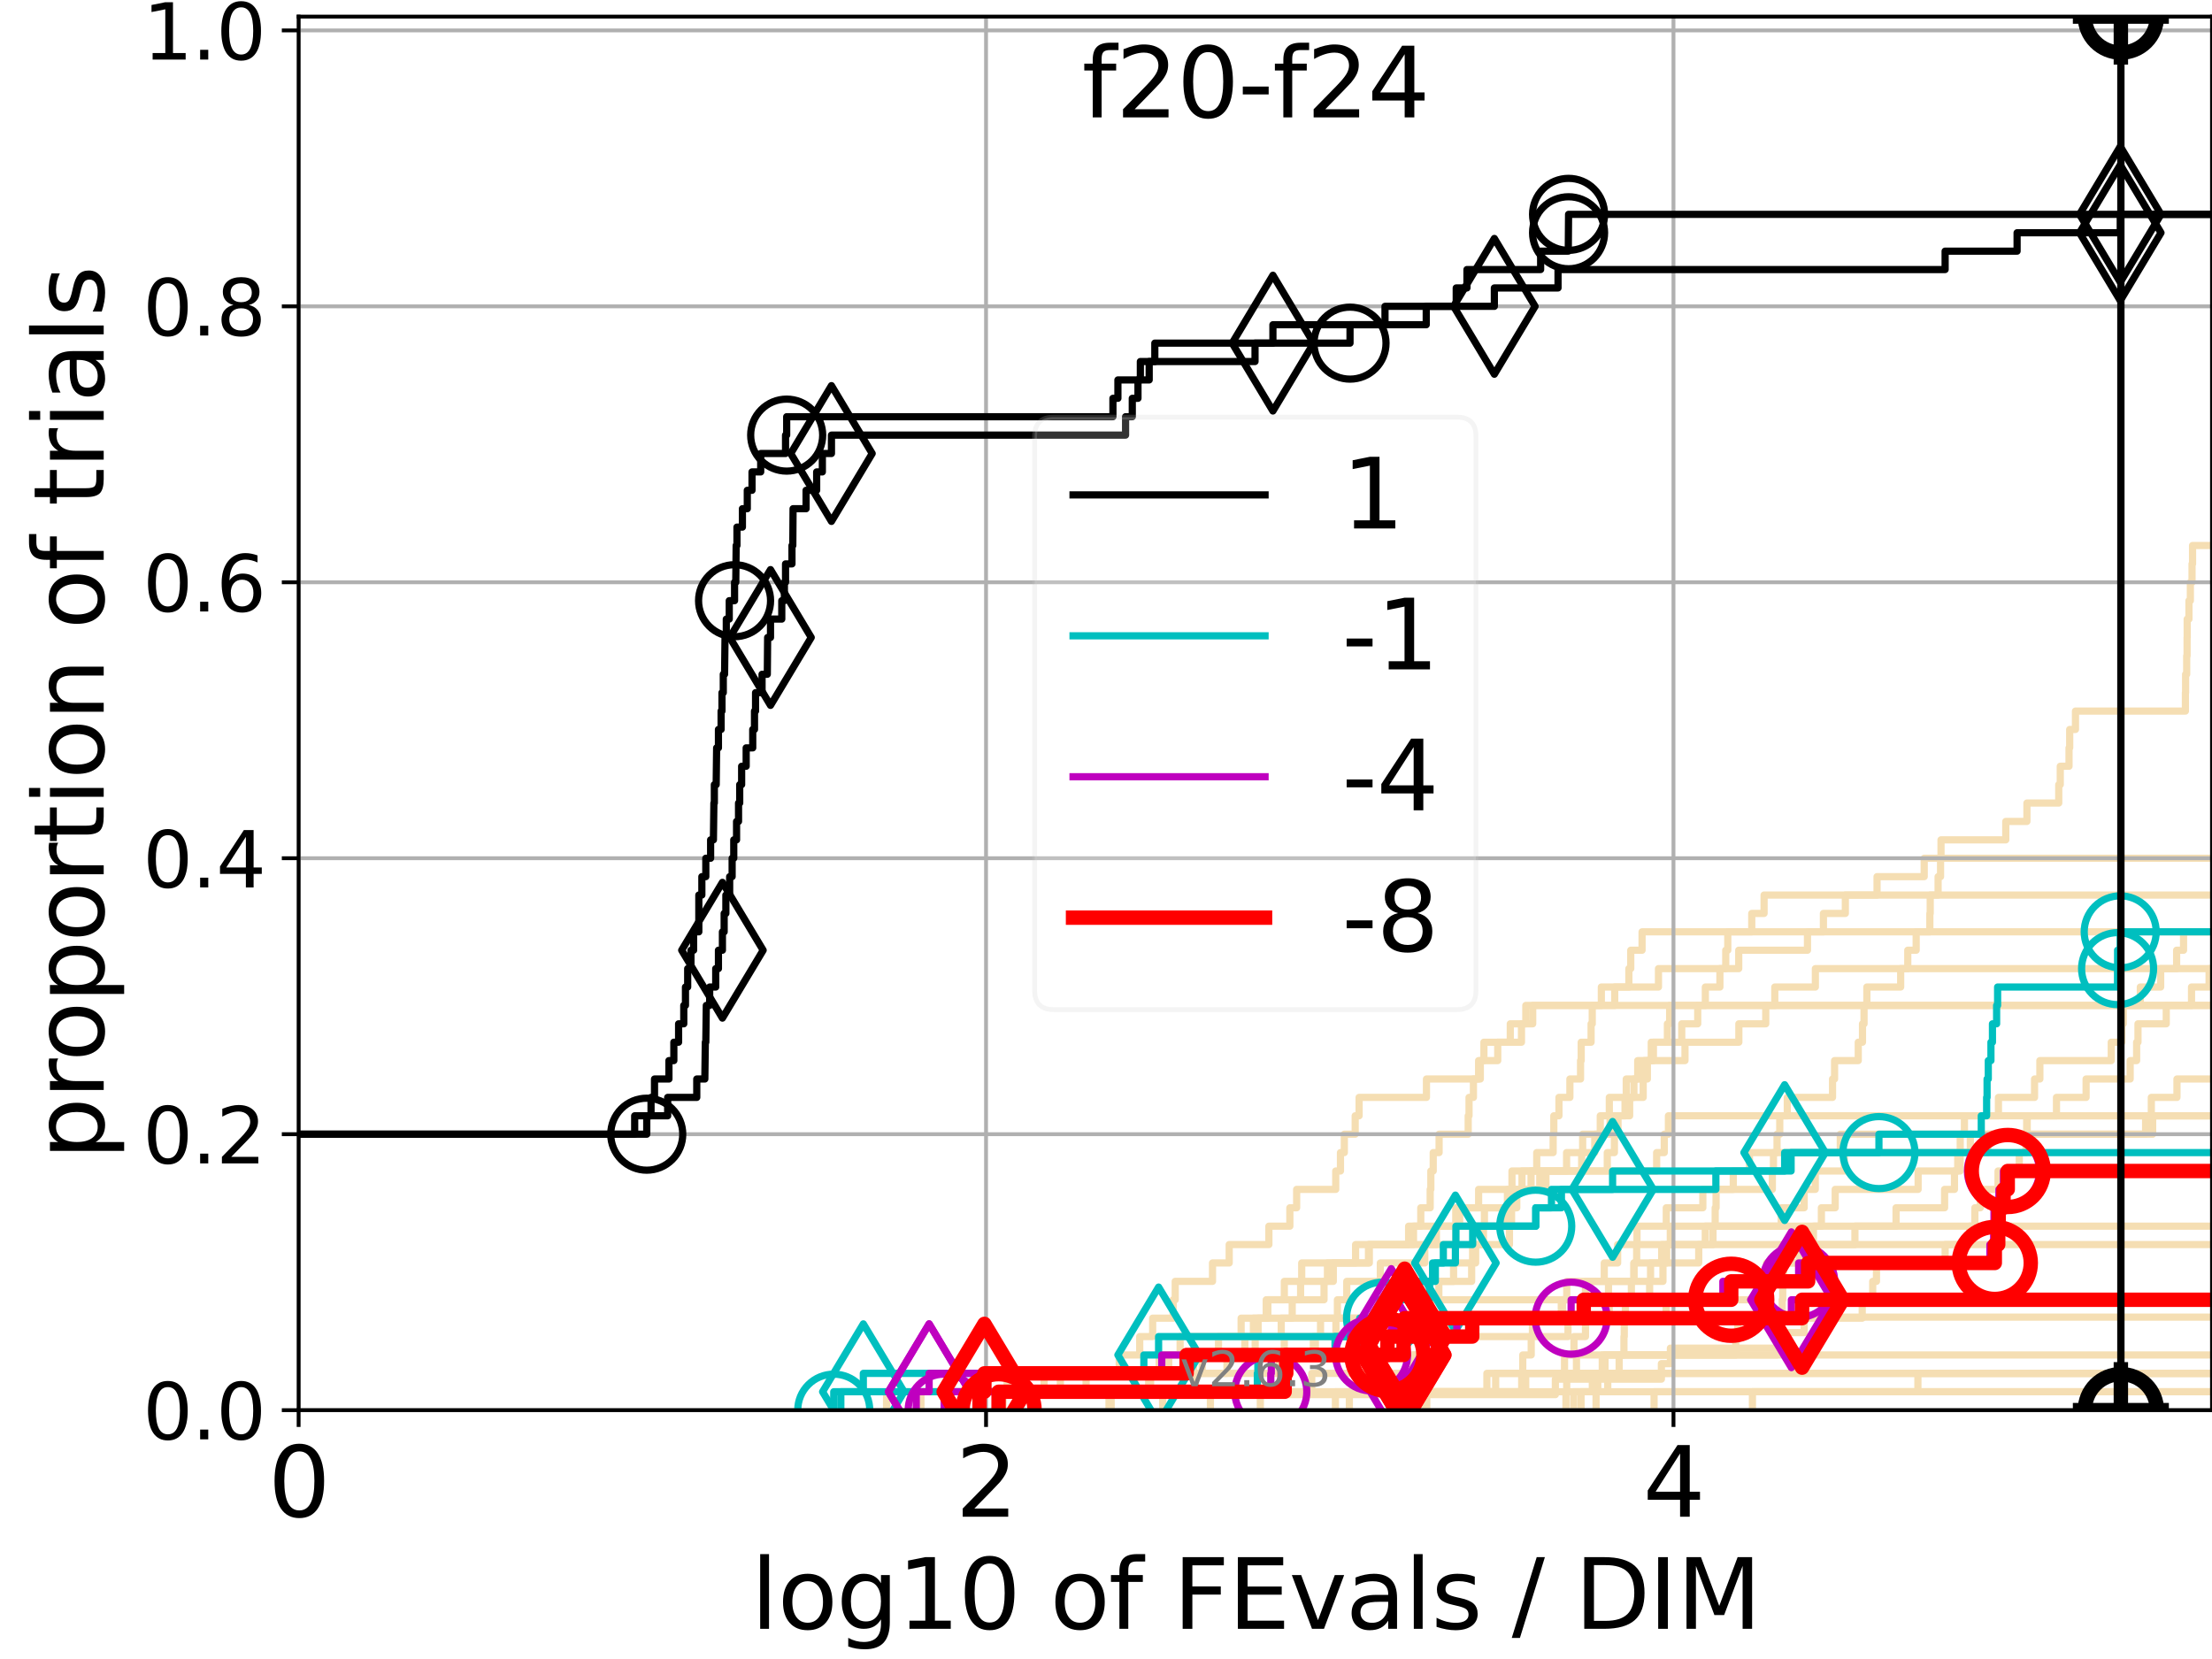 <?xml version="1.0" encoding="utf-8" standalone="no"?>
<!DOCTYPE svg PUBLIC "-//W3C//DTD SVG 1.1//EN"
  "http://www.w3.org/Graphics/SVG/1.1/DTD/svg11.dtd">
<svg xmlns:xlink="http://www.w3.org/1999/xlink" width="460.8pt" height="345.6pt" viewBox="0 0 460.8 345.6" xmlns="http://www.w3.org/2000/svg" version="1.1">
 <defs>
  <style type="text/css">*{stroke-linejoin: round; stroke-linecap: butt}</style>
 </defs>
 <g id="figure_1">
  <g id="patch_1">
   <path d="M 0 345.6 
L 460.8 345.6 
L 460.8 0 
L 0 0 
z
" style="fill: #ffffff"/>
  </g>
  <g id="axes_1">
   <g id="patch_2">
    <path d="M 62.208 293.76 
L 460.8 293.76 
L 460.8 3.456 
L 62.208 3.456 
z
" style="fill: #ffffff"/>
   </g>
   <g id="line2d_1"/>
   <g id="line2d_2"/>
   <g id="line2d_3">
    <path d="M 204.593 293.76 
L 204.593 289.928 
L 236.385 289.928 
L 236.385 286.095 
L 250.435 286.095 
L 250.435 282.263 
L 273.594 282.263 
L 273.594 278.43 
L 278.296 278.43 
L 278.296 274.598 
L 278.608 274.598 
L 278.608 270.766 
L 280.556 270.766 
L 280.556 266.933 
L 287.544 266.933 
L 287.544 263.101 
L 296.804 263.101 
L 296.804 259.268 
L 303.274 259.268 
L 303.274 255.436 
L 304.073 255.436 
L 304.073 251.604 
L 308.021 251.604 
L 308.021 247.771 
L 318.948 247.771 
L 318.948 243.939 
L 345.108 243.939 
L 345.108 240.106 
L 346.698 240.106 
L 346.698 236.274 
L 347.564 236.274 
L 347.564 232.442 
L 347.564 232.442 
L 347.564 232.442 
L 460.8 232.442 
" clip-path="url(#pabdaa8799a)" style="fill: none; stroke: #f5deb3; stroke-width: 1.5; stroke-linecap: square"/>
   </g>
   <g id="line2d_4">
    <path d="M 231.474 293.76 
L 231.474 289.928 
L 239.288 289.928 
L 239.288 286.095 
L 243.467 286.095 
L 243.467 282.263 
L 259.326 282.263 
L 259.326 278.43 
L 262.084 278.43 
L 262.084 274.598 
L 297.458 274.598 
L 297.458 270.766 
L 299.734 270.766 
L 299.734 266.933 
L 302.807 266.933 
L 302.807 263.101 
L 307.404 263.101 
L 307.404 259.268 
L 309.026 259.268 
L 309.026 255.436 
L 313.685 255.436 
L 313.685 251.604 
L 315.874 251.604 
L 315.874 247.771 
L 317.058 247.771 
L 317.058 243.939 
L 320.131 243.939 
L 320.131 240.106 
L 323.551 240.106 
L 323.551 236.274 
L 323.688 236.274 
L 323.688 232.442 
L 324.757 232.442 
L 324.757 228.609 
L 327.037 228.609 
L 327.037 224.777 
L 329.256 224.777 
L 329.256 220.944 
L 329.394 220.944 
L 329.394 217.112 
L 331.452 217.112 
L 331.452 213.28 
L 331.695 213.28 
L 331.695 209.447 
L 336.376 209.447 
L 336.376 205.615 
L 339.323 205.615 
L 339.323 201.782 
L 339.716 201.782 
L 339.716 197.95 
L 342.074 197.95 
L 342.074 194.118 
L 342.074 194.118 
L 342.074 194.118 
L 460.8 194.118 
" clip-path="url(#pabdaa8799a)" style="fill: none; stroke: #f5deb3; stroke-width: 1.5; stroke-linecap: square"/>
   </g>
   <g id="line2d_5"/>
   <g id="line2d_6"/>
   <g id="line2d_7">
    <path d="M 208.936 293.76 
L 208.936 289.928 
L 266.949 289.928 
L 266.949 286.095 
L 267.753 286.095 
L 267.753 282.263 
L 299.319 282.263 
L 299.319 278.43 
L 301.203 278.43 
L 301.203 274.598 
L 325.249 274.598 
L 325.249 270.766 
L 330.27 270.766 
L 330.27 266.933 
L 334.197 266.933 
L 334.197 263.101 
L 336.984 263.101 
L 336.984 259.268 
L 355.238 259.268 
L 355.238 255.436 
L 371.057 255.436 
L 371.057 251.604 
L 375.841 251.604 
L 375.841 247.771 
L 378.156 247.771 
L 378.156 243.939 
L 384.205 243.939 
L 384.205 240.106 
L 414.107 240.106 
L 414.107 236.274 
L 422.199 236.274 
L 422.199 232.442 
L 461.8 232.442 
" clip-path="url(#pabdaa8799a)" style="fill: none; stroke: #f5deb3; stroke-width: 1.5; stroke-linecap: square"/>
   </g>
   <g id="line2d_8"/>
   <g id="line2d_9">
    <path d="M 208.797 293.76 
L 208.797 289.928 
L 209.799 289.928 
L 209.799 286.095 
L 248.656 286.095 
L 248.656 282.263 
L 274.018 282.263 
L 274.018 278.43 
L 293.284 278.43 
L 293.284 274.598 
L 295.761 274.598 
L 295.761 270.766 
L 326.385 270.766 
L 326.385 266.933 
L 340.376 266.933 
L 340.376 263.101 
L 353.875 263.101 
L 353.875 259.268 
L 356.845 259.268 
L 356.845 255.436 
L 357.305 255.436 
L 357.305 251.604 
L 357.489 251.604 
L 357.489 247.771 
L 369.214 247.771 
L 369.214 243.939 
L 369.445 243.939 
L 369.445 240.106 
L 370.19 240.106 
L 370.19 236.274 
L 370.756 236.274 
L 370.756 232.442 
L 372.324 232.442 
L 372.324 228.609 
L 381.749 228.609 
L 381.749 224.777 
L 382.175 224.777 
L 382.175 220.944 
L 387.109 220.944 
L 387.109 217.112 
L 387.99 217.112 
L 387.99 213.28 
L 388.313 213.28 
L 388.313 209.447 
L 388.902 209.447 
L 388.902 205.615 
L 395.943 205.615 
L 395.943 201.782 
L 397.423 201.782 
L 397.423 197.95 
L 399.173 197.95 
L 399.173 194.118 
L 402.023 194.118 
L 402.023 190.285 
L 402.099 190.285 
L 402.099 186.453 
L 403.742 186.453 
L 403.742 182.621 
L 404.252 182.621 
L 404.252 178.788 
L 404.348 178.788 
L 404.348 174.956 
L 417.84 174.956 
L 417.84 171.123 
L 422.245 171.123 
L 422.245 167.291 
L 428.875 167.291 
L 428.875 163.459 
L 429.189 163.459 
L 429.189 159.626 
L 431.015 159.626 
L 431.015 155.794 
L 431.154 155.794 
L 431.154 151.961 
L 432.358 151.961 
L 432.358 148.129 
L 455.262 148.129 
L 455.262 144.297 
L 455.3 144.297 
L 455.3 140.464 
L 455.527 140.464 
L 455.527 136.632 
L 455.608 136.632 
L 455.608 132.799 
L 455.631 132.799 
L 455.631 128.967 
L 455.996 128.967 
L 455.996 125.135 
L 456.291 125.135 
L 456.291 121.302 
L 456.642 121.302 
L 456.642 117.47 
L 456.749 117.47 
L 456.749 113.637 
L 461.8 113.637 
" clip-path="url(#pabdaa8799a)" style="fill: none; stroke: #f5deb3; stroke-width: 1.5; stroke-linecap: square"/>
   </g>
   <g id="line2d_10">
    <path d="M 365.064 293.76 
L 365.064 289.928 
L 399.534 289.928 
L 399.534 286.095 
L 399.534 286.095 
L 399.534 286.095 
L 460.8 286.095 
" clip-path="url(#pabdaa8799a)" style="fill: none; stroke: #f5deb3; stroke-width: 1.5; stroke-linecap: square"/>
   </g>
   <g id="line2d_11">
    <path d="M 231.027 293.76 
L 231.027 289.928 
L 248.991 289.928 
L 248.991 286.095 
L 266.458 286.095 
L 266.458 282.263 
L 267.537 282.263 
L 267.537 278.43 
L 275.093 278.43 
L 275.093 274.598 
L 287.058 274.598 
L 287.058 270.766 
L 295.541 270.766 
L 295.541 266.933 
L 306.57 266.933 
L 306.57 263.101 
L 306.771 263.101 
L 306.771 259.268 
L 314.447 259.268 
L 314.447 255.436 
L 314.884 255.436 
L 314.884 251.604 
L 315.361 251.604 
L 315.361 247.771 
L 320.761 247.771 
L 320.761 243.939 
L 329.492 243.939 
L 329.492 240.106 
L 332.219 240.106 
L 332.219 236.274 
L 333.366 236.274 
L 333.366 232.442 
L 335.25 232.442 
L 335.25 228.609 
L 342.309 228.609 
L 342.309 224.777 
L 343.178 224.777 
L 343.178 220.944 
L 344.435 220.944 
L 344.435 217.112 
L 350.338 217.112 
L 350.338 213.28 
L 353.665 213.28 
L 353.665 209.447 
L 355.256 209.447 
L 355.256 205.615 
L 358.288 205.615 
L 358.288 201.782 
L 362.21 201.782 
L 362.21 197.95 
L 376.53 197.95 
L 376.53 194.118 
L 379.851 194.118 
L 379.851 190.285 
L 384.42 190.285 
L 384.42 186.453 
L 391.022 186.453 
L 391.022 182.621 
L 400.847 182.621 
L 400.847 178.788 
L 400.847 178.788 
L 400.847 178.788 
L 460.8 178.788 
" clip-path="url(#pabdaa8799a)" style="fill: none; stroke: #f5deb3; stroke-width: 1.5; stroke-linecap: square"/>
   </g>
   <g id="line2d_12">
    <path d="M 242.217 293.76 
L 242.217 289.928 
L 311.576 289.928 
L 311.576 286.095 
L 311.576 286.095 
L 311.576 286.095 
L 460.8 286.095 
" clip-path="url(#pabdaa8799a)" style="fill: none; stroke: #f5deb3; stroke-width: 1.5; stroke-linecap: square"/>
   </g>
   <g id="line2d_13"/>
   <g id="line2d_14">
    <path d="M 191.848 293.76 
L 191.848 289.928 
L 217.508 289.928 
L 217.508 286.095 
L 241.475 286.095 
L 241.475 282.263 
L 253.835 282.263 
L 253.835 278.43 
L 261.111 278.43 
L 261.111 274.598 
L 263.778 274.598 
L 263.778 270.766 
L 267.548 270.766 
L 267.548 266.933 
L 277.75 266.933 
L 277.75 263.101 
L 285.077 263.101 
L 285.077 259.268 
L 294.461 259.268 
L 294.461 255.436 
L 303.266 255.436 
L 303.266 251.604 
L 315.974 251.604 
L 315.974 247.771 
L 322.044 247.771 
L 322.044 243.939 
L 334.826 243.939 
L 334.826 240.106 
L 336.31 240.106 
L 336.31 236.274 
L 337.063 236.274 
L 337.063 232.442 
L 339.485 232.442 
L 339.485 228.609 
L 340.376 228.609 
L 340.376 224.777 
L 341.166 224.777 
L 341.166 220.944 
L 343.986 220.944 
L 343.986 217.112 
L 347.35 217.112 
L 347.35 213.28 
L 347.817 213.28 
L 347.817 209.447 
L 347.817 209.447 
L 347.817 209.447 
L 460.8 209.447 
" clip-path="url(#pabdaa8799a)" style="fill: none; stroke: #f5deb3; stroke-width: 1.5; stroke-linecap: square"/>
   </g>
   <g id="line2d_15"/>
   <g id="line2d_16">
    <path d="M 281.095 293.76 
L 281.095 289.928 
L 309.746 289.928 
L 309.746 286.095 
L 317.217 286.095 
L 317.217 282.263 
L 318.981 282.263 
L 318.981 278.43 
L 326.64 278.43 
L 326.64 274.598 
L 347.075 274.598 
L 347.075 270.766 
L 367.918 270.766 
L 367.918 266.933 
L 368.002 266.933 
L 368.002 263.101 
L 374.834 263.101 
L 374.834 259.268 
L 386.416 259.268 
L 386.416 255.436 
L 394.983 255.436 
L 394.983 251.604 
L 405.095 251.604 
L 405.095 247.771 
L 407.152 247.771 
L 407.152 243.939 
L 407.833 243.939 
L 407.833 240.106 
L 408.349 240.106 
L 408.349 236.274 
L 409.226 236.274 
L 409.226 232.442 
L 416.31 232.442 
L 416.31 228.609 
L 423.832 228.609 
L 423.832 224.777 
L 424.941 224.777 
L 424.941 220.944 
L 439.81 220.944 
L 439.81 217.112 
L 442.007 217.112 
L 442.007 213.28 
L 442.308 213.28 
L 442.308 209.447 
L 445.868 209.447 
L 445.868 205.615 
L 450.106 205.615 
L 450.106 201.782 
L 453.432 201.782 
L 453.432 197.95 
L 454.874 197.95 
L 454.874 194.118 
L 461.8 194.118 
" clip-path="url(#pabdaa8799a)" style="fill: none; stroke: #f5deb3; stroke-width: 1.5; stroke-linecap: square"/>
   </g>
   <g id="line2d_17"/>
   <g id="line2d_18">
    <path d="M 184.686 293.76 
L 184.686 289.928 
L 226.251 289.928 
L 226.251 286.095 
L 233.156 286.095 
L 233.156 282.263 
L 237.424 282.263 
L 237.424 278.43 
L 240.119 278.43 
L 240.119 274.598 
L 244.395 274.598 
L 244.395 270.766 
L 244.818 270.766 
L 244.818 266.933 
L 252.588 266.933 
L 252.588 263.101 
L 256.063 263.101 
L 256.063 259.268 
L 264.332 259.268 
L 264.332 255.436 
L 268.702 255.436 
L 268.702 251.604 
L 270.116 251.604 
L 270.116 247.771 
L 278.256 247.771 
L 278.256 243.939 
L 279.243 243.939 
L 279.243 240.106 
L 280.05 240.106 
L 280.05 236.274 
L 282.311 236.274 
L 282.311 232.442 
L 283.127 232.442 
L 283.127 228.609 
L 297.157 228.609 
L 297.157 224.777 
L 308.376 224.777 
L 308.376 220.944 
L 309.128 220.944 
L 309.128 217.112 
L 316.952 217.112 
L 316.952 213.28 
L 317.858 213.28 
L 317.858 209.447 
L 317.858 209.447 
L 317.858 209.447 
L 460.8 209.447 
" clip-path="url(#pabdaa8799a)" style="fill: none; stroke: #f5deb3; stroke-width: 1.5; stroke-linecap: square"/>
   </g>
   <g id="line2d_19">
    <path d="M 327.825 293.76 
L 327.825 289.928 
L 331.711 289.928 
L 331.711 286.095 
L 334.349 286.095 
L 334.349 282.263 
L 338.297 282.263 
L 338.297 278.43 
L 338.365 278.43 
L 338.365 274.598 
L 338.589 274.598 
L 338.589 270.766 
L 339.846 270.766 
L 339.846 266.933 
L 340.39 266.933 
L 340.39 263.101 
L 340.947 263.101 
L 340.947 259.268 
L 341.017 259.268 
L 341.017 255.436 
L 347.117 255.436 
L 347.117 251.604 
L 354.731 251.604 
L 354.731 247.771 
L 361.072 247.771 
L 361.072 243.939 
L 364.445 243.939 
L 364.445 240.106 
L 383.368 240.106 
L 383.368 236.274 
L 448.438 236.274 
L 448.438 232.442 
L 448.438 232.442 
L 448.438 232.442 
L 460.8 232.442 
" clip-path="url(#pabdaa8799a)" style="fill: none; stroke: #f5deb3; stroke-width: 1.5; stroke-linecap: square"/>
   </g>
   <g id="line2d_20">
    <path d="M 215.719 293.76 
L 215.719 289.928 
L 220.89 289.928 
L 220.89 286.095 
L 255.596 286.095 
L 255.596 282.263 
L 261.477 282.263 
L 261.477 278.43 
L 266.904 278.43 
L 266.904 274.598 
L 269.192 274.598 
L 269.192 270.766 
L 270.939 270.766 
L 270.939 266.933 
L 271.171 266.933 
L 271.171 263.101 
L 282.395 263.101 
L 282.395 259.268 
L 293.439 259.268 
L 293.439 255.436 
L 295.975 255.436 
L 295.975 251.604 
L 297.932 251.604 
L 297.932 247.771 
L 298.07 247.771 
L 298.07 243.939 
L 298.566 243.939 
L 298.566 240.106 
L 299.792 240.106 
L 299.792 236.274 
L 305.851 236.274 
L 305.851 232.442 
L 306.027 232.442 
L 306.027 228.609 
L 306.942 228.609 
L 306.942 224.777 
L 308.018 224.777 
L 308.018 220.944 
L 312.006 220.944 
L 312.006 217.112 
L 314.618 217.112 
L 314.618 213.28 
L 319.289 213.28 
L 319.289 209.447 
L 333.589 209.447 
L 333.589 205.615 
L 345.49 205.615 
L 345.49 201.782 
L 359.505 201.782 
L 359.505 197.95 
L 359.93 197.95 
L 359.93 194.118 
L 364.924 194.118 
L 364.924 190.285 
L 367.491 190.285 
L 367.491 186.453 
L 367.491 186.453 
L 367.491 186.453 
L 460.8 186.453 
" clip-path="url(#pabdaa8799a)" style="fill: none; stroke: #f5deb3; stroke-width: 1.5; stroke-linecap: square"/>
   </g>
   <g id="line2d_21">
    <path d="M 344.572 293.76 
L 344.572 289.928 
L 344.572 289.928 
L 344.572 289.928 
L 460.8 289.928 
" clip-path="url(#pabdaa8799a)" style="fill: none; stroke: #f5deb3; stroke-width: 1.5; stroke-linecap: square"/>
   </g>
   <g id="line2d_22">
    <path d="M 296.232 293.76 
L 296.232 289.928 
L 317.834 289.928 
L 317.834 286.095 
L 325.919 286.095 
L 325.919 282.263 
L 327.888 282.263 
L 327.888 278.43 
L 330.285 278.43 
L 330.285 274.598 
L 335.23 274.598 
L 335.23 270.766 
L 343.647 270.766 
L 343.647 266.933 
L 343.841 266.933 
L 343.841 263.101 
L 346.166 263.101 
L 346.166 259.268 
L 346.166 259.268 
L 346.166 259.268 
L 460.8 259.268 
" clip-path="url(#pabdaa8799a)" style="fill: none; stroke: #f5deb3; stroke-width: 1.5; stroke-linecap: square"/>
   </g>
   <g id="line2d_23">
    <path d="M 278.19 293.76 
L 278.19 289.928 
L 278.19 289.928 
L 278.19 289.928 
L 460.8 289.928 
" clip-path="url(#pabdaa8799a)" style="fill: none; stroke: #f5deb3; stroke-width: 1.5; stroke-linecap: square"/>
   </g>
   <g id="line2d_24">
    <path d="M 329.361 293.76 
L 329.361 289.928 
L 334.926 289.928 
L 334.926 286.095 
L 337.299 286.095 
L 337.299 282.263 
L 370.194 282.263 
L 370.194 278.43 
L 370.225 278.43 
L 370.225 274.598 
L 371.26 274.598 
L 371.26 270.766 
L 371.376 270.766 
L 371.376 266.933 
L 371.545 266.933 
L 371.545 263.101 
L 375.055 263.101 
L 375.055 259.268 
L 377.772 259.268 
L 377.772 255.436 
L 379.427 255.436 
L 379.427 251.604 
L 382.305 251.604 
L 382.305 247.771 
L 399.58 247.771 
L 399.58 243.939 
L 408.336 243.939 
L 408.336 240.106 
L 410.456 240.106 
L 410.456 236.274 
L 446.974 236.274 
L 446.974 232.442 
L 448.159 232.442 
L 448.159 228.609 
L 453.501 228.609 
L 453.501 224.777 
L 461.8 224.777 
" clip-path="url(#pabdaa8799a)" style="fill: none; stroke: #f5deb3; stroke-width: 1.5; stroke-linecap: square"/>
   </g>
   <g id="line2d_25">
    <path d="M 332.488 293.76 
L 332.488 289.928 
L 332.853 289.928 
L 332.853 286.095 
L 333.782 286.095 
L 333.782 282.263 
L 333.782 282.263 
L 333.782 282.263 
L 460.8 282.263 
" clip-path="url(#pabdaa8799a)" style="fill: none; stroke: #f5deb3; stroke-width: 1.5; stroke-linecap: square"/>
   </g>
   <g id="line2d_26">
    <path d="M 262.547 293.76 
L 262.547 290.53 
L 324.011 290.53 
L 324.011 287.301 
L 346.099 287.301 
L 346.099 284.071 
L 347.974 284.071 
L 347.974 280.842 
L 371.003 280.842 
L 371.003 277.612 
L 375.837 277.612 
L 375.837 274.383 
L 375.837 274.383 
L 375.837 274.383 
L 460.8 274.383 
" clip-path="url(#pabdaa8799a)" style="fill: none; stroke: #f5deb3; stroke-width: 1.5; stroke-linecap: square"/>
   </g>
   <g id="line2d_27">
    <path d="M 203.686 293.76 
L 203.686 289.928 
L 239.689 289.928 
L 239.689 286.095 
L 242.383 286.095 
L 242.383 282.263 
L 245.839 282.263 
L 245.839 278.43 
L 258.55 278.43 
L 258.55 274.598 
L 264.114 274.598 
L 264.114 270.766 
L 275.821 270.766 
L 275.821 266.933 
L 276.533 266.933 
L 276.533 263.101 
L 285.257 263.101 
L 285.257 259.268 
L 299.228 259.268 
L 299.228 255.436 
L 309.233 255.436 
L 309.233 251.604 
L 314.027 251.604 
L 314.027 247.771 
L 314.972 247.771 
L 314.972 243.939 
L 326.349 243.939 
L 326.349 240.106 
L 329.695 240.106 
L 329.695 236.274 
L 335.407 236.274 
L 335.407 232.442 
L 338.523 232.442 
L 338.523 228.609 
L 338.776 228.609 
L 338.776 224.777 
L 342.546 224.777 
L 342.546 220.944 
L 351.014 220.944 
L 351.014 217.112 
L 362.234 217.112 
L 362.234 213.28 
L 367.839 213.28 
L 367.839 209.447 
L 369.723 209.447 
L 369.723 205.615 
L 378.175 205.615 
L 378.175 201.782 
L 378.175 201.782 
L 378.175 201.782 
L 460.8 201.782 
" clip-path="url(#pabdaa8799a)" style="fill: none; stroke: #f5deb3; stroke-width: 1.5; stroke-linecap: square"/>
   </g>
   <g id="line2d_28">
    <path d="M 326.217 293.76 
L 326.217 289.928 
L 326.374 289.928 
L 326.374 286.095 
L 328.407 286.095 
L 328.407 282.263 
L 361.591 282.263 
L 361.591 278.43 
L 362.014 278.43 
L 362.014 274.598 
L 387.935 274.598 
L 387.935 270.766 
L 390.121 270.766 
L 390.121 266.933 
L 390.905 266.933 
L 390.905 263.101 
L 405.209 263.101 
L 405.209 259.268 
L 410.309 259.268 
L 410.309 255.436 
L 411.401 255.436 
L 411.401 251.604 
L 412.535 251.604 
L 412.535 247.771 
L 416.232 247.771 
L 416.232 243.939 
L 420.654 243.939 
L 420.654 240.106 
L 422.051 240.106 
L 422.051 236.274 
L 422.307 236.274 
L 422.307 232.442 
L 428.401 232.442 
L 428.401 228.609 
L 434.573 228.609 
L 434.573 224.777 
L 443.752 224.777 
L 443.752 220.944 
L 445.099 220.944 
L 445.099 217.112 
L 445.381 217.112 
L 445.381 213.28 
L 451.27 213.28 
L 451.27 209.447 
L 456.533 209.447 
L 456.533 205.615 
L 460.195 205.615 
L 460.195 201.782 
L 461.8 201.782 
" clip-path="url(#pabdaa8799a)" style="fill: none; stroke: #f5deb3; stroke-width: 1.5; stroke-linecap: square"/>
   </g>
   <g id="line2d_29">
    <path d="M 297.225 293.76 
L 297.225 289.928 
L 317.001 289.928 
L 317.001 286.095 
L 317.001 286.095 
L 317.001 286.095 
L 460.8 286.095 
" clip-path="url(#pabdaa8799a)" style="fill: none; stroke: #f5deb3; stroke-width: 1.5; stroke-linecap: square"/>
   </g>
   <g id="line2d_30">
    <path d="M 252.149 293.76 
L 252.149 289.928 
L 273.261 289.928 
L 273.261 286.095 
L 294.439 286.095 
L 294.439 282.263 
L 300.271 282.263 
L 300.271 278.43 
L 319.228 278.43 
L 319.228 274.598 
L 325.493 274.598 
L 325.493 270.766 
L 335.079 270.766 
L 335.079 266.933 
L 346.424 266.933 
L 346.424 263.101 
L 347.205 263.101 
L 347.205 259.268 
L 347.956 259.268 
L 347.956 255.436 
L 347.956 255.436 
L 347.956 255.436 
L 460.8 255.436 
" clip-path="url(#pabdaa8799a)" style="fill: none; stroke: #f5deb3; stroke-width: 1.5; stroke-linecap: square"/>
   </g>
   <g id="matplotlib.axis_1">
    <g id="xtick_1">
     <g id="line2d_31">
      <path d="M 62.208 293.76 
L 62.208 3.456 
" clip-path="url(#pabdaa8799a)" style="fill: none; stroke: #b0b0b0; stroke-width: 0.8; stroke-linecap: square"/>
     </g>
     <g id="line2d_32">
      <defs>
       <path id="m760ef4e93f" d="M 0 0 
L 0 3.5 
" style="stroke: #000000; stroke-width: 0.8"/>
      </defs>
      <g>
       <use xlink:href="#m760ef4e93f" x="62.208" y="293.76" style="stroke: #000000; stroke-width: 0.8"/>
      </g>
     </g>
     <g id="text_1">
      <!-- 0 -->
      <g transform="translate(55.846 315.957)scale(0.2 -0.2)">
       <defs>
        <path id="DejaVuSans-30" d="M 2034 4250 
Q 1547 4250 1301 3770 
Q 1056 3291 1056 2328 
Q 1056 1369 1301 889 
Q 1547 409 2034 409 
Q 2525 409 2770 889 
Q 3016 1369 3016 2328 
Q 3016 3291 2770 3770 
Q 2525 4250 2034 4250 
z
M 2034 4750 
Q 2819 4750 3233 4129 
Q 3647 3509 3647 2328 
Q 3647 1150 3233 529 
Q 2819 -91 2034 -91 
Q 1250 -91 836 529 
Q 422 1150 422 2328 
Q 422 3509 836 4129 
Q 1250 4750 2034 4750 
z
" transform="scale(0.016)"/>
       </defs>
       <use xlink:href="#DejaVuSans-30"/>
      </g>
     </g>
    </g>
    <g id="xtick_2">
     <g id="line2d_33">
      <path d="M 205.412 293.76 
L 205.412 3.456 
" clip-path="url(#pabdaa8799a)" style="fill: none; stroke: #b0b0b0; stroke-width: 0.8; stroke-linecap: square"/>
     </g>
     <g id="line2d_34">
      <g>
       <use xlink:href="#m760ef4e93f" x="205.412" y="293.76" style="stroke: #000000; stroke-width: 0.8"/>
      </g>
     </g>
     <g id="text_2">
      <!-- 2 -->
      <g transform="translate(199.049 315.957)scale(0.2 -0.2)">
       <defs>
        <path id="DejaVuSans-32" d="M 1228 531 
L 3431 531 
L 3431 0 
L 469 0 
L 469 531 
Q 828 903 1448 1529 
Q 2069 2156 2228 2338 
Q 2531 2678 2651 2914 
Q 2772 3150 2772 3378 
Q 2772 3750 2511 3984 
Q 2250 4219 1831 4219 
Q 1534 4219 1204 4116 
Q 875 4013 500 3803 
L 500 4441 
Q 881 4594 1212 4672 
Q 1544 4750 1819 4750 
Q 2544 4750 2975 4387 
Q 3406 4025 3406 3419 
Q 3406 3131 3298 2873 
Q 3191 2616 2906 2266 
Q 2828 2175 2409 1742 
Q 1991 1309 1228 531 
z
" transform="scale(0.016)"/>
       </defs>
       <use xlink:href="#DejaVuSans-32"/>
      </g>
     </g>
    </g>
    <g id="xtick_3">
     <g id="line2d_35">
      <path d="M 348.616 293.76 
L 348.616 3.456 
" clip-path="url(#pabdaa8799a)" style="fill: none; stroke: #b0b0b0; stroke-width: 0.8; stroke-linecap: square"/>
     </g>
     <g id="line2d_36">
      <g>
       <use xlink:href="#m760ef4e93f" x="348.616" y="293.76" style="stroke: #000000; stroke-width: 0.8"/>
      </g>
     </g>
     <g id="text_3">
      <!-- 4 -->
      <g transform="translate(342.253 315.957)scale(0.2 -0.2)">
       <defs>
        <path id="DejaVuSans-34" d="M 2419 4116 
L 825 1625 
L 2419 1625 
L 2419 4116 
z
M 2253 4666 
L 3047 4666 
L 3047 1625 
L 3713 1625 
L 3713 1100 
L 3047 1100 
L 3047 0 
L 2419 0 
L 2419 1100 
L 313 1100 
L 313 1709 
L 2253 4666 
z
" transform="scale(0.016)"/>
       </defs>
       <use xlink:href="#DejaVuSans-34"/>
      </g>
     </g>
    </g>
    <g id="text_4">
     <!-- log10 of FEvals / DIM -->
     <g transform="translate(156.431 339.313)scale(0.2 -0.2)">
      <defs>
       <path id="DejaVuSans-6c" d="M 603 4863 
L 1178 4863 
L 1178 0 
L 603 0 
L 603 4863 
z
" transform="scale(0.016)"/>
       <path id="DejaVuSans-6f" d="M 1959 3097 
Q 1497 3097 1228 2736 
Q 959 2375 959 1747 
Q 959 1119 1226 758 
Q 1494 397 1959 397 
Q 2419 397 2687 759 
Q 2956 1122 2956 1747 
Q 2956 2369 2687 2733 
Q 2419 3097 1959 3097 
z
M 1959 3584 
Q 2709 3584 3137 3096 
Q 3566 2609 3566 1747 
Q 3566 888 3137 398 
Q 2709 -91 1959 -91 
Q 1206 -91 779 398 
Q 353 888 353 1747 
Q 353 2609 779 3096 
Q 1206 3584 1959 3584 
z
" transform="scale(0.016)"/>
       <path id="DejaVuSans-67" d="M 2906 1791 
Q 2906 2416 2648 2759 
Q 2391 3103 1925 3103 
Q 1463 3103 1205 2759 
Q 947 2416 947 1791 
Q 947 1169 1205 825 
Q 1463 481 1925 481 
Q 2391 481 2648 825 
Q 2906 1169 2906 1791 
z
M 3481 434 
Q 3481 -459 3084 -895 
Q 2688 -1331 1869 -1331 
Q 1566 -1331 1297 -1286 
Q 1028 -1241 775 -1147 
L 775 -588 
Q 1028 -725 1275 -790 
Q 1522 -856 1778 -856 
Q 2344 -856 2625 -561 
Q 2906 -266 2906 331 
L 2906 616 
Q 2728 306 2450 153 
Q 2172 0 1784 0 
Q 1141 0 747 490 
Q 353 981 353 1791 
Q 353 2603 747 3093 
Q 1141 3584 1784 3584 
Q 2172 3584 2450 3431 
Q 2728 3278 2906 2969 
L 2906 3500 
L 3481 3500 
L 3481 434 
z
" transform="scale(0.016)"/>
       <path id="DejaVuSans-31" d="M 794 531 
L 1825 531 
L 1825 4091 
L 703 3866 
L 703 4441 
L 1819 4666 
L 2450 4666 
L 2450 531 
L 3481 531 
L 3481 0 
L 794 0 
L 794 531 
z
" transform="scale(0.016)"/>
       <path id="DejaVuSans-20" transform="scale(0.016)"/>
       <path id="DejaVuSans-66" d="M 2375 4863 
L 2375 4384 
L 1825 4384 
Q 1516 4384 1395 4259 
Q 1275 4134 1275 3809 
L 1275 3500 
L 2222 3500 
L 2222 3053 
L 1275 3053 
L 1275 0 
L 697 0 
L 697 3053 
L 147 3053 
L 147 3500 
L 697 3500 
L 697 3744 
Q 697 4328 969 4595 
Q 1241 4863 1831 4863 
L 2375 4863 
z
" transform="scale(0.016)"/>
       <path id="DejaVuSans-46" d="M 628 4666 
L 3309 4666 
L 3309 4134 
L 1259 4134 
L 1259 2759 
L 3109 2759 
L 3109 2228 
L 1259 2228 
L 1259 0 
L 628 0 
L 628 4666 
z
" transform="scale(0.016)"/>
       <path id="DejaVuSans-45" d="M 628 4666 
L 3578 4666 
L 3578 4134 
L 1259 4134 
L 1259 2753 
L 3481 2753 
L 3481 2222 
L 1259 2222 
L 1259 531 
L 3634 531 
L 3634 0 
L 628 0 
L 628 4666 
z
" transform="scale(0.016)"/>
       <path id="DejaVuSans-76" d="M 191 3500 
L 800 3500 
L 1894 563 
L 2988 3500 
L 3597 3500 
L 2284 0 
L 1503 0 
L 191 3500 
z
" transform="scale(0.016)"/>
       <path id="DejaVuSans-61" d="M 2194 1759 
Q 1497 1759 1228 1600 
Q 959 1441 959 1056 
Q 959 750 1161 570 
Q 1363 391 1709 391 
Q 2188 391 2477 730 
Q 2766 1069 2766 1631 
L 2766 1759 
L 2194 1759 
z
M 3341 1997 
L 3341 0 
L 2766 0 
L 2766 531 
Q 2569 213 2275 61 
Q 1981 -91 1556 -91 
Q 1019 -91 701 211 
Q 384 513 384 1019 
Q 384 1609 779 1909 
Q 1175 2209 1959 2209 
L 2766 2209 
L 2766 2266 
Q 2766 2663 2505 2880 
Q 2244 3097 1772 3097 
Q 1472 3097 1187 3025 
Q 903 2953 641 2809 
L 641 3341 
Q 956 3463 1253 3523 
Q 1550 3584 1831 3584 
Q 2591 3584 2966 3190 
Q 3341 2797 3341 1997 
z
" transform="scale(0.016)"/>
       <path id="DejaVuSans-73" d="M 2834 3397 
L 2834 2853 
Q 2591 2978 2328 3040 
Q 2066 3103 1784 3103 
Q 1356 3103 1142 2972 
Q 928 2841 928 2578 
Q 928 2378 1081 2264 
Q 1234 2150 1697 2047 
L 1894 2003 
Q 2506 1872 2764 1633 
Q 3022 1394 3022 966 
Q 3022 478 2636 193 
Q 2250 -91 1575 -91 
Q 1294 -91 989 -36 
Q 684 19 347 128 
L 347 722 
Q 666 556 975 473 
Q 1284 391 1588 391 
Q 1994 391 2212 530 
Q 2431 669 2431 922 
Q 2431 1156 2273 1281 
Q 2116 1406 1581 1522 
L 1381 1569 
Q 847 1681 609 1914 
Q 372 2147 372 2553 
Q 372 3047 722 3315 
Q 1072 3584 1716 3584 
Q 2034 3584 2315 3537 
Q 2597 3491 2834 3397 
z
" transform="scale(0.016)"/>
       <path id="DejaVuSans-2f" d="M 1625 4666 
L 2156 4666 
L 531 -594 
L 0 -594 
L 1625 4666 
z
" transform="scale(0.016)"/>
       <path id="DejaVuSans-44" d="M 1259 4147 
L 1259 519 
L 2022 519 
Q 2988 519 3436 956 
Q 3884 1394 3884 2338 
Q 3884 3275 3436 3711 
Q 2988 4147 2022 4147 
L 1259 4147 
z
M 628 4666 
L 1925 4666 
Q 3281 4666 3915 4102 
Q 4550 3538 4550 2338 
Q 4550 1131 3912 565 
Q 3275 0 1925 0 
L 628 0 
L 628 4666 
z
" transform="scale(0.016)"/>
       <path id="DejaVuSans-49" d="M 628 4666 
L 1259 4666 
L 1259 0 
L 628 0 
L 628 4666 
z
" transform="scale(0.016)"/>
       <path id="DejaVuSans-4d" d="M 628 4666 
L 1569 4666 
L 2759 1491 
L 3956 4666 
L 4897 4666 
L 4897 0 
L 4281 0 
L 4281 4097 
L 3078 897 
L 2444 897 
L 1241 4097 
L 1241 0 
L 628 0 
L 628 4666 
z
" transform="scale(0.016)"/>
      </defs>
      <use xlink:href="#DejaVuSans-6c"/>
      <use xlink:href="#DejaVuSans-6f" x="27.783"/>
      <use xlink:href="#DejaVuSans-67" x="88.965"/>
      <use xlink:href="#DejaVuSans-31" x="152.441"/>
      <use xlink:href="#DejaVuSans-30" x="216.064"/>
      <use xlink:href="#DejaVuSans-20" x="279.688"/>
      <use xlink:href="#DejaVuSans-6f" x="311.475"/>
      <use xlink:href="#DejaVuSans-66" x="372.656"/>
      <use xlink:href="#DejaVuSans-20" x="407.861"/>
      <use xlink:href="#DejaVuSans-46" x="439.648"/>
      <use xlink:href="#DejaVuSans-45" x="497.168"/>
      <use xlink:href="#DejaVuSans-76" x="560.352"/>
      <use xlink:href="#DejaVuSans-61" x="619.531"/>
      <use xlink:href="#DejaVuSans-6c" x="680.811"/>
      <use xlink:href="#DejaVuSans-73" x="708.594"/>
      <use xlink:href="#DejaVuSans-20" x="760.693"/>
      <use xlink:href="#DejaVuSans-2f" x="792.48"/>
      <use xlink:href="#DejaVuSans-20" x="826.172"/>
      <use xlink:href="#DejaVuSans-44" x="857.959"/>
      <use xlink:href="#DejaVuSans-49" x="934.961"/>
      <use xlink:href="#DejaVuSans-4d" x="964.453"/>
     </g>
    </g>
   </g>
   <g id="matplotlib.axis_2">
    <g id="ytick_1">
     <g id="line2d_37">
      <path d="M 62.208 293.76 
L 460.8 293.76 
" clip-path="url(#pabdaa8799a)" style="fill: none; stroke: #b0b0b0; stroke-width: 0.8; stroke-linecap: square"/>
     </g>
     <g id="line2d_38">
      <defs>
       <path id="m93fb0aa5d8" d="M 0 0 
L -3.5 0 
" style="stroke: #000000; stroke-width: 0.8"/>
      </defs>
      <g>
       <use xlink:href="#m93fb0aa5d8" x="62.208" y="293.76" style="stroke: #000000; stroke-width: 0.8"/>
      </g>
     </g>
     <g id="text_5">
      <!-- 0.0 -->
      <g transform="translate(29.763 299.839)scale(0.16 -0.16)">
       <defs>
        <path id="DejaVuSans-2e" d="M 684 794 
L 1344 794 
L 1344 0 
L 684 0 
L 684 794 
z
" transform="scale(0.016)"/>
       </defs>
       <use xlink:href="#DejaVuSans-30"/>
       <use xlink:href="#DejaVuSans-2e" x="63.623"/>
       <use xlink:href="#DejaVuSans-30" x="95.41"/>
      </g>
     </g>
    </g>
    <g id="ytick_2">
     <g id="line2d_39">
      <path d="M 62.208 236.274 
L 460.8 236.274 
" clip-path="url(#pabdaa8799a)" style="fill: none; stroke: #b0b0b0; stroke-width: 0.8; stroke-linecap: square"/>
     </g>
     <g id="line2d_40">
      <g>
       <use xlink:href="#m93fb0aa5d8" x="62.208" y="236.274" style="stroke: #000000; stroke-width: 0.8"/>
      </g>
     </g>
     <g id="text_6">
      <!-- 0.2 -->
      <g transform="translate(29.763 242.353)scale(0.16 -0.16)">
       <use xlink:href="#DejaVuSans-30"/>
       <use xlink:href="#DejaVuSans-2e" x="63.623"/>
       <use xlink:href="#DejaVuSans-32" x="95.41"/>
      </g>
     </g>
    </g>
    <g id="ytick_3">
     <g id="line2d_41">
      <path d="M 62.208 178.788 
L 460.8 178.788 
" clip-path="url(#pabdaa8799a)" style="fill: none; stroke: #b0b0b0; stroke-width: 0.8; stroke-linecap: square"/>
     </g>
     <g id="line2d_42">
      <g>
       <use xlink:href="#m93fb0aa5d8" x="62.208" y="178.788" style="stroke: #000000; stroke-width: 0.8"/>
      </g>
     </g>
     <g id="text_7">
      <!-- 0.4 -->
      <g transform="translate(29.763 184.867)scale(0.16 -0.16)">
       <use xlink:href="#DejaVuSans-30"/>
       <use xlink:href="#DejaVuSans-2e" x="63.623"/>
       <use xlink:href="#DejaVuSans-34" x="95.41"/>
      </g>
     </g>
    </g>
    <g id="ytick_4">
     <g id="line2d_43">
      <path d="M 62.208 121.302 
L 460.8 121.302 
" clip-path="url(#pabdaa8799a)" style="fill: none; stroke: #b0b0b0; stroke-width: 0.8; stroke-linecap: square"/>
     </g>
     <g id="line2d_44">
      <g>
       <use xlink:href="#m93fb0aa5d8" x="62.208" y="121.302" style="stroke: #000000; stroke-width: 0.8"/>
      </g>
     </g>
     <g id="text_8">
      <!-- 0.6 -->
      <g transform="translate(29.763 127.381)scale(0.16 -0.16)">
       <defs>
        <path id="DejaVuSans-36" d="M 2113 2584 
Q 1688 2584 1439 2293 
Q 1191 2003 1191 1497 
Q 1191 994 1439 701 
Q 1688 409 2113 409 
Q 2538 409 2786 701 
Q 3034 994 3034 1497 
Q 3034 2003 2786 2293 
Q 2538 2584 2113 2584 
z
M 3366 4563 
L 3366 3988 
Q 3128 4100 2886 4159 
Q 2644 4219 2406 4219 
Q 1781 4219 1451 3797 
Q 1122 3375 1075 2522 
Q 1259 2794 1537 2939 
Q 1816 3084 2150 3084 
Q 2853 3084 3261 2657 
Q 3669 2231 3669 1497 
Q 3669 778 3244 343 
Q 2819 -91 2113 -91 
Q 1303 -91 875 529 
Q 447 1150 447 2328 
Q 447 3434 972 4092 
Q 1497 4750 2381 4750 
Q 2619 4750 2861 4703 
Q 3103 4656 3366 4563 
z
" transform="scale(0.016)"/>
       </defs>
       <use xlink:href="#DejaVuSans-30"/>
       <use xlink:href="#DejaVuSans-2e" x="63.623"/>
       <use xlink:href="#DejaVuSans-36" x="95.41"/>
      </g>
     </g>
    </g>
    <g id="ytick_5">
     <g id="line2d_45">
      <path d="M 62.208 63.816 
L 460.8 63.816 
" clip-path="url(#pabdaa8799a)" style="fill: none; stroke: #b0b0b0; stroke-width: 0.8; stroke-linecap: square"/>
     </g>
     <g id="line2d_46">
      <g>
       <use xlink:href="#m93fb0aa5d8" x="62.208" y="63.816" style="stroke: #000000; stroke-width: 0.8"/>
      </g>
     </g>
     <g id="text_9">
      <!-- 0.8 -->
      <g transform="translate(29.763 69.895)scale(0.16 -0.16)">
       <defs>
        <path id="DejaVuSans-38" d="M 2034 2216 
Q 1584 2216 1326 1975 
Q 1069 1734 1069 1313 
Q 1069 891 1326 650 
Q 1584 409 2034 409 
Q 2484 409 2743 651 
Q 3003 894 3003 1313 
Q 3003 1734 2745 1975 
Q 2488 2216 2034 2216 
z
M 1403 2484 
Q 997 2584 770 2862 
Q 544 3141 544 3541 
Q 544 4100 942 4425 
Q 1341 4750 2034 4750 
Q 2731 4750 3128 4425 
Q 3525 4100 3525 3541 
Q 3525 3141 3298 2862 
Q 3072 2584 2669 2484 
Q 3125 2378 3379 2068 
Q 3634 1759 3634 1313 
Q 3634 634 3220 271 
Q 2806 -91 2034 -91 
Q 1263 -91 848 271 
Q 434 634 434 1313 
Q 434 1759 690 2068 
Q 947 2378 1403 2484 
z
M 1172 3481 
Q 1172 3119 1398 2916 
Q 1625 2713 2034 2713 
Q 2441 2713 2670 2916 
Q 2900 3119 2900 3481 
Q 2900 3844 2670 4047 
Q 2441 4250 2034 4250 
Q 1625 4250 1398 4047 
Q 1172 3844 1172 3481 
z
" transform="scale(0.016)"/>
       </defs>
       <use xlink:href="#DejaVuSans-30"/>
       <use xlink:href="#DejaVuSans-2e" x="63.623"/>
       <use xlink:href="#DejaVuSans-38" x="95.41"/>
      </g>
     </g>
    </g>
    <g id="ytick_6">
     <g id="line2d_47">
      <path d="M 62.208 6.33 
L 460.8 6.33 
" clip-path="url(#pabdaa8799a)" style="fill: none; stroke: #b0b0b0; stroke-width: 0.8; stroke-linecap: square"/>
     </g>
     <g id="line2d_48">
      <g>
       <use xlink:href="#m93fb0aa5d8" x="62.208" y="6.33" style="stroke: #000000; stroke-width: 0.8"/>
      </g>
     </g>
     <g id="text_10">
      <!-- 1.0 -->
      <g transform="translate(29.763 12.409)scale(0.16 -0.16)">
       <use xlink:href="#DejaVuSans-31"/>
       <use xlink:href="#DejaVuSans-2e" x="63.623"/>
       <use xlink:href="#DejaVuSans-30" x="95.41"/>
      </g>
     </g>
    </g>
    <g id="text_11">
     <!-- proportion of trials -->
     <g transform="translate(21.604 241.614)rotate(-90)scale(0.2 -0.2)">
      <defs>
       <path id="DejaVuSans-70" d="M 1159 525 
L 1159 -1331 
L 581 -1331 
L 581 3500 
L 1159 3500 
L 1159 2969 
Q 1341 3281 1617 3432 
Q 1894 3584 2278 3584 
Q 2916 3584 3314 3078 
Q 3713 2572 3713 1747 
Q 3713 922 3314 415 
Q 2916 -91 2278 -91 
Q 1894 -91 1617 61 
Q 1341 213 1159 525 
z
M 3116 1747 
Q 3116 2381 2855 2742 
Q 2594 3103 2138 3103 
Q 1681 3103 1420 2742 
Q 1159 2381 1159 1747 
Q 1159 1113 1420 752 
Q 1681 391 2138 391 
Q 2594 391 2855 752 
Q 3116 1113 3116 1747 
z
" transform="scale(0.016)"/>
       <path id="DejaVuSans-72" d="M 2631 2963 
Q 2534 3019 2420 3045 
Q 2306 3072 2169 3072 
Q 1681 3072 1420 2755 
Q 1159 2438 1159 1844 
L 1159 0 
L 581 0 
L 581 3500 
L 1159 3500 
L 1159 2956 
Q 1341 3275 1631 3429 
Q 1922 3584 2338 3584 
Q 2397 3584 2469 3576 
Q 2541 3569 2628 3553 
L 2631 2963 
z
" transform="scale(0.016)"/>
       <path id="DejaVuSans-74" d="M 1172 4494 
L 1172 3500 
L 2356 3500 
L 2356 3053 
L 1172 3053 
L 1172 1153 
Q 1172 725 1289 603 
Q 1406 481 1766 481 
L 2356 481 
L 2356 0 
L 1766 0 
Q 1100 0 847 248 
Q 594 497 594 1153 
L 594 3053 
L 172 3053 
L 172 3500 
L 594 3500 
L 594 4494 
L 1172 4494 
z
" transform="scale(0.016)"/>
       <path id="DejaVuSans-69" d="M 603 3500 
L 1178 3500 
L 1178 0 
L 603 0 
L 603 3500 
z
M 603 4863 
L 1178 4863 
L 1178 4134 
L 603 4134 
L 603 4863 
z
" transform="scale(0.016)"/>
       <path id="DejaVuSans-6e" d="M 3513 2113 
L 3513 0 
L 2938 0 
L 2938 2094 
Q 2938 2591 2744 2837 
Q 2550 3084 2163 3084 
Q 1697 3084 1428 2787 
Q 1159 2491 1159 1978 
L 1159 0 
L 581 0 
L 581 3500 
L 1159 3500 
L 1159 2956 
Q 1366 3272 1645 3428 
Q 1925 3584 2291 3584 
Q 2894 3584 3203 3211 
Q 3513 2838 3513 2113 
z
" transform="scale(0.016)"/>
      </defs>
      <use xlink:href="#DejaVuSans-70"/>
      <use xlink:href="#DejaVuSans-72" x="63.477"/>
      <use xlink:href="#DejaVuSans-6f" x="102.34"/>
      <use xlink:href="#DejaVuSans-70" x="163.521"/>
      <use xlink:href="#DejaVuSans-6f" x="226.998"/>
      <use xlink:href="#DejaVuSans-72" x="288.18"/>
      <use xlink:href="#DejaVuSans-74" x="329.293"/>
      <use xlink:href="#DejaVuSans-69" x="368.502"/>
      <use xlink:href="#DejaVuSans-6f" x="396.285"/>
      <use xlink:href="#DejaVuSans-6e" x="457.467"/>
      <use xlink:href="#DejaVuSans-20" x="520.846"/>
      <use xlink:href="#DejaVuSans-6f" x="552.633"/>
      <use xlink:href="#DejaVuSans-66" x="613.814"/>
      <use xlink:href="#DejaVuSans-20" x="649.02"/>
      <use xlink:href="#DejaVuSans-74" x="680.807"/>
      <use xlink:href="#DejaVuSans-72" x="720.016"/>
      <use xlink:href="#DejaVuSans-69" x="761.129"/>
      <use xlink:href="#DejaVuSans-61" x="788.912"/>
      <use xlink:href="#DejaVuSans-6c" x="850.191"/>
      <use xlink:href="#DejaVuSans-73" x="877.975"/>
     </g>
    </g>
   </g>
   <g id="line2d_49">
    <path d="M -1 266.933 
L 3.214 266.933 
L 3.214 255.436 
L 12.16 255.436 
L 12.16 251.604 
L 24.769 251.604 
L 24.769 247.771 
L 33.715 247.771 
L 33.715 243.939 
L 37.377 243.939 
L 37.377 240.106 
L 43.617 240.106 
L 43.617 236.274 
L 132.215 236.274 
L 132.215 232.442 
L 139.088 232.442 
L 139.088 228.609 
L 145.149 228.609 
L 145.149 224.777 
L 146.83 224.777 
L 146.932 217.112 
L 147.034 217.112 
L 147.136 209.447 
L 147.837 209.447 
L 147.837 205.615 
L 149.098 205.615 
L 149.098 201.782 
L 149.664 201.782 
L 149.664 197.95 
L 150.493 197.95 
L 150.493 194.118 
L 150.855 194.118 
L 150.855 190.285 
L 151.212 190.285 
L 151.212 186.453 
L 152.002 186.453 
L 152.002 182.621 
L 152.517 182.621 
L 152.517 178.788 
L 152.856 178.788 
L 152.856 174.956 
L 153.44 174.956 
L 153.44 171.123 
L 153.851 171.123 
L 153.851 167.291 
L 154.095 167.291 
L 154.095 163.459 
L 154.497 163.459 
L 154.497 159.626 
L 155.442 159.626 
L 155.442 155.794 
L 156.807 155.794 
L 156.807 151.961 
L 157.176 151.961 
L 157.176 148.129 
L 157.396 148.129 
L 157.396 144.297 
L 158.749 144.297 
L 158.749 140.464 
L 159.845 140.464 
L 159.913 132.799 
L 160.511 132.799 
L 160.511 128.967 
L 162.858 128.967 
L 162.858 125.135 
L 163.403 125.135 
L 163.403 121.302 
L 163.642 121.302 
L 163.642 117.47 
L 164.983 117.47 
L 164.983 113.637 
L 165.154 113.637 
L 165.21 105.973 
L 167.921 105.973 
L 167.921 102.14 
L 170.125 102.14 
L 170.125 98.308 
L 171.311 98.308 
L 171.311 94.475 
L 173.207 94.475 
L 173.207 90.643 
L 234.478 90.643 
L 234.478 86.811 
L 235.875 86.811 
L 235.875 82.978 
L 237.061 82.978 
L 237.061 79.146 
L 239.398 79.146 
L 239.398 75.313 
L 240.569 75.313 
L 240.569 71.481 
L 265.172 71.481 
L 265.172 67.649 
L 288.52 67.649 
L 288.52 63.816 
L 311.301 63.816 
L 311.301 59.984 
L 324.566 59.984 
L 324.566 56.151 
L 405.205 56.151 
L 405.205 52.319 
L 420.197 52.319 
L 420.197 48.487 
L 441.691 48.487 
L 441.691 44.654 
L 441.691 44.654 
L 460.8 44.654 
L 460.8 44.654 
" clip-path="url(#pabdaa8799a)" style="fill: none; stroke: #000000; stroke-width: 1.5; stroke-linecap: square"/>
   </g>
   <g id="line2d_50">
    <defs>
     <path id="me25f2e084a" d="M -0 14.142 
L 8.485 0 
L -0 -14.142 
L -8.485 -0 
z
" style="stroke: #000000; stroke-width: 1.5; stroke-linejoin: miter"/>
    </defs>
    <g clip-path="url(#pabdaa8799a)">
     <use xlink:href="#me25f2e084a" x="150.493" y="197.95" style="fill-opacity: 0; stroke: #000000; stroke-width: 1.5; stroke-linejoin: miter"/>
     <use xlink:href="#me25f2e084a" x="160.511" y="132.799" style="fill-opacity: 0; stroke: #000000; stroke-width: 1.5; stroke-linejoin: miter"/>
     <use xlink:href="#me25f2e084a" x="173.207" y="94.475" style="fill-opacity: 0; stroke: #000000; stroke-width: 1.5; stroke-linejoin: miter"/>
     <use xlink:href="#me25f2e084a" x="265.172" y="71.481" style="fill-opacity: 0; stroke: #000000; stroke-width: 1.5; stroke-linejoin: miter"/>
     <use xlink:href="#me25f2e084a" x="311.301" y="63.816" style="fill-opacity: 0; stroke: #000000; stroke-width: 1.5; stroke-linejoin: miter"/>
     <use xlink:href="#me25f2e084a" x="441.691" y="48.487" style="fill-opacity: 0; stroke: #000000; stroke-width: 1.5; stroke-linejoin: miter"/>
     <use xlink:href="#me25f2e084a" x="441.691" y="44.654" style="fill-opacity: 0; stroke: #000000; stroke-width: 1.5; stroke-linejoin: miter"/>
    </g>
   </g>
   <g id="line2d_51">
    <path clip-path="url(#pabdaa8799a)" style="fill: none; stroke: #000000; stroke-width: 1.5; stroke-linecap: square"/>
    <g clip-path="url(#pabdaa8799a)">
     <use xlink:href="#me25f2e084a" x="-1" y="581.19" style="fill-opacity: 0; stroke: #000000; stroke-width: 1.5; stroke-linejoin: miter"/>
     <use xlink:href="#me25f2e084a" x="460.8" y="581.19" style="fill-opacity: 0; stroke: #000000; stroke-width: 1.5; stroke-linejoin: miter"/>
    </g>
   </g>
   <g id="line2d_52">
    <path d="M -1 270.766 
L 12.16 270.766 
L 12.16 263.101 
L 19.099 263.101 
L 19.099 255.436 
L 33.715 255.436 
L 33.715 251.604 
L 40.654 251.604 
L 40.654 247.771 
L 48.812 247.771 
L 48.812 243.939 
L 51.117 243.939 
L 51.117 240.106 
L 53.262 240.106 
L 53.262 236.274 
L 134.729 236.274 
L 134.729 232.442 
L 135.622 232.442 
L 135.622 228.609 
L 136.347 228.609 
L 136.347 224.777 
L 139.35 224.777 
L 139.35 220.944 
L 140.374 220.944 
L 140.374 217.112 
L 141.365 217.112 
L 141.365 213.28 
L 142.443 213.28 
L 142.443 209.447 
L 142.795 209.447 
L 142.795 205.615 
L 143.257 205.615 
L 143.257 201.782 
L 143.938 201.782 
L 143.938 197.95 
L 144.494 197.95 
L 144.494 194.118 
L 145.578 194.118 
L 145.578 186.453 
L 146.21 186.453 
L 146.21 182.621 
L 147.034 182.621 
L 147.034 178.788 
L 148.034 178.788 
L 148.034 174.956 
L 148.619 174.956 
L 148.716 167.291 
L 148.812 167.291 
L 148.812 163.459 
L 149.193 163.459 
L 149.288 155.794 
L 149.664 155.794 
L 149.664 151.961 
L 150.219 151.961 
L 150.219 148.129 
L 150.402 148.129 
L 150.402 144.297 
L 150.674 144.297 
L 150.674 140.464 
L 150.944 140.464 
L 151.034 132.799 
L 151.301 132.799 
L 151.301 128.967 
L 151.915 128.967 
L 151.915 125.135 
L 153.024 125.135 
L 153.024 121.302 
L 153.274 121.302 
L 153.357 113.637 
L 153.523 113.637 
L 153.523 109.805 
L 154.657 109.805 
L 154.657 105.973 
L 155.674 105.973 
L 155.674 102.14 
L 156.659 102.14 
L 156.659 98.308 
L 158.469 98.308 
L 158.469 94.475 
L 163.642 94.475 
L 163.642 90.643 
L 163.88 90.643 
L 163.88 86.811 
L 231.842 86.811 
L 231.842 82.978 
L 232.881 82.978 
L 232.881 79.146 
L 237.557 79.146 
L 237.557 75.313 
L 261.446 75.313 
L 261.446 71.481 
L 281.234 71.481 
L 281.234 67.649 
L 297.11 67.649 
L 297.11 63.816 
L 303.36 63.816 
L 303.36 59.984 
L 305.594 59.984 
L 305.594 56.151 
L 320.942 56.151 
L 320.942 52.319 
L 326.701 52.319 
L 326.762 44.654 
L 326.762 44.654 
L 460.8 44.654 
L 460.8 44.654 
" clip-path="url(#pabdaa8799a)" style="fill: none; stroke: #000000; stroke-width: 1.5; stroke-linecap: square"/>
   </g>
   <g id="line2d_53">
    <defs>
     <path id="m8077cfe76a" d="M 0 7.5 
C 1.989 7.5 3.897 6.71 5.303 5.303 
C 6.71 3.897 7.5 1.989 7.5 0 
C 7.5 -1.989 6.71 -3.897 5.303 -5.303 
C 3.897 -6.71 1.989 -7.5 0 -7.5 
C -1.989 -7.5 -3.897 -6.71 -5.303 -5.303 
C -6.71 -3.897 -7.5 -1.989 -7.5 0 
C -7.5 1.989 -6.71 3.897 -5.303 5.303 
C -3.897 6.71 -1.989 7.5 0 7.5 
z
" style="stroke: #000000; stroke-width: 1.5"/>
    </defs>
    <g clip-path="url(#pabdaa8799a)">
     <use xlink:href="#m8077cfe76a" x="134.729" y="236.274" style="fill-opacity: 0; stroke: #000000; stroke-width: 1.5"/>
     <use xlink:href="#m8077cfe76a" x="153.024" y="125.135" style="fill-opacity: 0; stroke: #000000; stroke-width: 1.5"/>
     <use xlink:href="#m8077cfe76a" x="163.88" y="90.643" style="fill-opacity: 0; stroke: #000000; stroke-width: 1.5"/>
     <use xlink:href="#m8077cfe76a" x="281.234" y="71.481" style="fill-opacity: 0; stroke: #000000; stroke-width: 1.5"/>
     <use xlink:href="#m8077cfe76a" x="326.762" y="48.487" style="fill-opacity: 0; stroke: #000000; stroke-width: 1.5"/>
     <use xlink:href="#m8077cfe76a" x="326.762" y="44.654" style="fill-opacity: 0; stroke: #000000; stroke-width: 1.5"/>
    </g>
   </g>
   <g id="line2d_54">
    <path clip-path="url(#pabdaa8799a)" style="fill: none; stroke: #000000; stroke-width: 1.5; stroke-linecap: square"/>
   </g>
   <g id="line2d_55">
    <path d="M 175.16 293.76 
L 175.16 289.928 
L 179.847 289.928 
L 179.847 286.095 
L 238.289 286.095 
L 238.289 282.263 
L 241.357 282.263 
L 241.357 278.43 
L 287.09 278.43 
L 287.09 274.598 
L 287.46 274.598 
L 287.46 270.766 
L 297.799 270.766 
L 297.799 266.933 
L 299.006 266.933 
L 299.006 263.101 
L 303.188 263.101 
L 303.188 259.268 
L 306.786 259.268 
L 306.786 255.436 
L 319.948 255.436 
L 319.948 251.604 
L 323.198 251.604 
L 323.198 247.771 
L 335.933 247.771 
L 335.933 243.939 
L 371.772 243.939 
L 371.772 240.106 
L 371.772 240.106 
L 371.772 240.106 
L 460.8 240.106 
" clip-path="url(#pabdaa8799a)" style="fill: none; stroke: #00bfbf; stroke-width: 1.5; stroke-linecap: square"/>
   </g>
   <g id="line2d_56">
    <defs>
     <path id="me1f7699273" d="M -0 14.142 
L 8.485 0 
L -0 -14.142 
L -8.485 -0 
z
" style="stroke: #00bfbf; stroke-width: 1.5; stroke-linejoin: miter"/>
    </defs>
    <g clip-path="url(#pabdaa8799a)">
     <use xlink:href="#me1f7699273" x="179.847" y="289.928" style="fill-opacity: 0; stroke: #00bfbf; stroke-width: 1.5; stroke-linejoin: miter"/>
     <use xlink:href="#me1f7699273" x="241.357" y="282.263" style="fill-opacity: 0; stroke: #00bfbf; stroke-width: 1.5; stroke-linejoin: miter"/>
     <use xlink:href="#me1f7699273" x="303.188" y="263.101" style="fill-opacity: 0; stroke: #00bfbf; stroke-width: 1.5; stroke-linejoin: miter"/>
     <use xlink:href="#me1f7699273" x="335.933" y="247.771" style="fill-opacity: 0; stroke: #00bfbf; stroke-width: 1.5; stroke-linejoin: miter"/>
     <use xlink:href="#me1f7699273" x="371.772" y="240.106" style="fill-opacity: 0; stroke: #00bfbf; stroke-width: 1.5; stroke-linejoin: miter"/>
    </g>
   </g>
   <g id="line2d_57">
    <path clip-path="url(#pabdaa8799a)" style="fill: none; stroke: #00bfbf; stroke-width: 1.5; stroke-linecap: square"/>
    <g clip-path="url(#pabdaa8799a)">
     <use xlink:href="#me1f7699273" x="-1" y="581.19" style="fill-opacity: 0; stroke: #00bfbf; stroke-width: 1.5; stroke-linejoin: miter"/>
     <use xlink:href="#me1f7699273" x="460.8" y="581.19" style="fill-opacity: 0; stroke: #00bfbf; stroke-width: 1.5; stroke-linejoin: miter"/>
    </g>
   </g>
   <g id="line2d_58">
    <path d="M 173.686 293.76 
L 173.686 289.928 
L 261.925 289.928 
L 261.925 286.095 
L 262.036 286.095 
L 262.036 282.263 
L 278.112 282.263 
L 278.112 278.43 
L 283.247 278.43 
L 283.247 274.598 
L 288.001 274.598 
L 288.001 270.766 
L 291.695 270.766 
L 291.695 266.933 
L 298.432 266.933 
L 298.432 263.101 
L 300.674 263.101 
L 300.674 259.268 
L 303.293 259.268 
L 303.293 255.436 
L 319.92 255.436 
L 319.92 251.604 
L 325.275 251.604 
L 325.275 247.771 
L 357.448 247.771 
L 357.448 243.939 
L 373.12 243.939 
L 373.12 240.106 
L 391.418 240.106 
L 391.418 236.274 
L 412.735 236.274 
L 412.735 232.442 
L 413.85 232.442 
L 413.85 228.609 
L 413.943 228.609 
L 413.943 224.777 
L 414.197 224.777 
L 414.197 220.944 
L 414.749 220.944 
L 414.749 217.112 
L 415.065 217.112 
L 415.065 213.28 
L 415.931 213.28 
L 415.931 209.447 
L 416.14 209.447 
L 416.14 205.615 
L 441.117 205.615 
L 441.117 201.782 
L 441.134 201.782 
L 441.134 197.95 
L 441.678 197.95 
L 441.678 194.118 
L 441.678 194.118 
L 441.678 194.118 
L 460.8 194.118 
" clip-path="url(#pabdaa8799a)" style="fill: none; stroke: #00bfbf; stroke-width: 1.5; stroke-linecap: square"/>
   </g>
   <g id="line2d_59">
    <defs>
     <path id="mefe7df7c76" d="M 0 7.5 
C 1.989 7.5 3.897 6.71 5.303 5.303 
C 6.71 3.897 7.5 1.989 7.5 0 
C 7.5 -1.989 6.71 -3.897 5.303 -5.303 
C 3.897 -6.71 1.989 -7.5 0 -7.5 
C -1.989 -7.5 -3.897 -6.71 -5.303 -5.303 
C -6.71 -3.897 -7.5 -1.989 -7.5 0 
C -7.5 1.989 -6.71 3.897 -5.303 5.303 
C -3.897 6.71 -1.989 7.5 0 7.5 
z
" style="stroke: #00bfbf; stroke-width: 1.5"/>
    </defs>
    <g clip-path="url(#pabdaa8799a)">
     <use xlink:href="#mefe7df7c76" x="173.686" y="293.76" style="fill-opacity: 0; stroke: #00bfbf; stroke-width: 1.5"/>
     <use xlink:href="#mefe7df7c76" x="288.001" y="274.598" style="fill-opacity: 0; stroke: #00bfbf; stroke-width: 1.5"/>
     <use xlink:href="#mefe7df7c76" x="319.92" y="255.436" style="fill-opacity: 0; stroke: #00bfbf; stroke-width: 1.5"/>
     <use xlink:href="#mefe7df7c76" x="391.418" y="240.106" style="fill-opacity: 0; stroke: #00bfbf; stroke-width: 1.5"/>
     <use xlink:href="#mefe7df7c76" x="441.134" y="201.782" style="fill-opacity: 0; stroke: #00bfbf; stroke-width: 1.5"/>
     <use xlink:href="#mefe7df7c76" x="441.678" y="194.118" style="fill-opacity: 0; stroke: #00bfbf; stroke-width: 1.5"/>
    </g>
   </g>
   <g id="line2d_60">
    <path clip-path="url(#pabdaa8799a)" style="fill: none; stroke: #00bfbf; stroke-width: 1.5; stroke-linecap: square"/>
   </g>
   <g id="line2d_61">
    <path d="M 190.871 293.76 
L 190.871 289.928 
L 193.556 289.928 
L 193.556 286.095 
L 242.016 286.095 
L 242.016 282.263 
L 289.329 282.263 
L 289.329 278.43 
L 289.826 278.43 
L 289.826 274.598 
L 373.177 274.598 
L 373.177 270.766 
L 373.177 270.766 
L 373.177 270.766 
L 460.8 270.766 
" clip-path="url(#pabdaa8799a)" style="fill: none; stroke: #bf00bf; stroke-width: 1.5; stroke-linecap: square"/>
   </g>
   <g id="line2d_62">
    <defs>
     <path id="mf07da67b25" d="M -0 14.142 
L 8.485 0 
L -0 -14.142 
L -8.485 -0 
z
" style="stroke: #bf00bf; stroke-width: 1.5; stroke-linejoin: miter"/>
    </defs>
    <g clip-path="url(#pabdaa8799a)">
     <use xlink:href="#mf07da67b25" x="193.556" y="289.928" style="fill-opacity: 0; stroke: #bf00bf; stroke-width: 1.5; stroke-linejoin: miter"/>
     <use xlink:href="#mf07da67b25" x="193.556" y="289.928" style="fill-opacity: 0; stroke: #bf00bf; stroke-width: 1.5; stroke-linejoin: miter"/>
     <use xlink:href="#mf07da67b25" x="289.329" y="282.263" style="fill-opacity: 0; stroke: #bf00bf; stroke-width: 1.5; stroke-linejoin: miter"/>
     <use xlink:href="#mf07da67b25" x="289.826" y="278.43" style="fill-opacity: 0; stroke: #bf00bf; stroke-width: 1.5; stroke-linejoin: miter"/>
     <use xlink:href="#mf07da67b25" x="373.177" y="270.766" style="fill-opacity: 0; stroke: #bf00bf; stroke-width: 1.5; stroke-linejoin: miter"/>
    </g>
   </g>
   <g id="line2d_63">
    <path clip-path="url(#pabdaa8799a)" style="fill: none; stroke: #bf00bf; stroke-width: 1.5; stroke-linecap: square"/>
    <g clip-path="url(#pabdaa8799a)">
     <use xlink:href="#mf07da67b25" x="-1" y="581.19" style="fill-opacity: 0; stroke: #bf00bf; stroke-width: 1.5; stroke-linejoin: miter"/>
     <use xlink:href="#mf07da67b25" x="460.8" y="581.19" style="fill-opacity: 0; stroke: #bf00bf; stroke-width: 1.5; stroke-linejoin: miter"/>
    </g>
   </g>
   <g id="line2d_64">
    <path d="M 196.693 293.76 
L 196.693 289.928 
L 264.73 289.928 
L 264.73 286.095 
L 264.833 286.095 
L 264.833 282.263 
L 285.721 282.263 
L 285.721 278.43 
L 303.484 278.43 
L 303.484 274.598 
L 327.296 274.598 
L 327.296 270.766 
L 358.905 270.766 
L 358.905 266.933 
L 374.688 266.933 
L 374.688 263.101 
L 414.535 263.101 
L 414.535 259.268 
L 415.31 259.268 
L 415.31 255.436 
L 415.385 255.436 
L 415.385 251.604 
L 416.411 251.604 
L 416.411 247.771 
L 417.354 247.771 
L 417.354 243.939 
L 417.354 243.939 
L 417.354 243.939 
L 460.8 243.939 
" clip-path="url(#pabdaa8799a)" style="fill: none; stroke: #bf00bf; stroke-width: 1.5; stroke-linecap: square"/>
   </g>
   <g id="line2d_65">
    <defs>
     <path id="m9a73adbb19" d="M 0 7.5 
C 1.989 7.5 3.897 6.71 5.303 5.303 
C 6.71 3.897 7.5 1.989 7.5 0 
C 7.5 -1.989 6.71 -3.897 5.303 -5.303 
C 3.897 -6.71 1.989 -7.5 0 -7.5 
C -1.989 -7.5 -3.897 -6.71 -5.303 -5.303 
C -6.71 -3.897 -7.5 -1.989 -7.5 0 
C -7.5 1.989 -6.71 3.897 -5.303 5.303 
C -3.897 6.71 -1.989 7.5 0 7.5 
z
" style="stroke: #bf00bf; stroke-width: 1.5"/>
    </defs>
    <g clip-path="url(#pabdaa8799a)">
     <use xlink:href="#m9a73adbb19" x="196.693" y="293.76" style="fill-opacity: 0; stroke: #bf00bf; stroke-width: 1.5"/>
     <use xlink:href="#m9a73adbb19" x="264.73" y="289.928" style="fill-opacity: 0; stroke: #bf00bf; stroke-width: 1.5"/>
     <use xlink:href="#m9a73adbb19" x="285.721" y="282.263" style="fill-opacity: 0; stroke: #bf00bf; stroke-width: 1.5"/>
     <use xlink:href="#m9a73adbb19" x="327.296" y="274.598" style="fill-opacity: 0; stroke: #bf00bf; stroke-width: 1.5"/>
     <use xlink:href="#m9a73adbb19" x="374.688" y="266.933" style="fill-opacity: 0; stroke: #bf00bf; stroke-width: 1.5"/>
     <use xlink:href="#m9a73adbb19" x="417.354" y="243.939" style="fill-opacity: 0; stroke: #bf00bf; stroke-width: 1.5"/>
    </g>
   </g>
   <g id="line2d_66">
    <path clip-path="url(#pabdaa8799a)" style="fill: none; stroke: #bf00bf; stroke-width: 1.5; stroke-linecap: square"/>
   </g>
   <g id="line2d_67">
    <path d="M 204.061 293.76 
L 204.061 289.928 
L 205.068 289.928 
L 205.068 286.095 
L 247.199 286.095 
L 247.199 282.263 
L 292.393 282.263 
L 292.393 278.43 
L 292.615 278.43 
L 292.615 274.598 
L 375.405 274.598 
L 375.405 270.766 
L 375.405 270.766 
L 375.405 270.766 
L 460.8 270.766 
" clip-path="url(#pabdaa8799a)" style="fill: none; stroke: #ff0000; stroke-width: 3; stroke-linecap: square"/>
   </g>
   <g id="line2d_68">
    <defs>
     <path id="mbd98f8a687" d="M -0 14.142 
L 8.485 0 
L -0 -14.142 
L -8.485 -0 
z
" style="stroke: #ff0000; stroke-width: 3; stroke-linejoin: miter"/>
    </defs>
    <g clip-path="url(#pabdaa8799a)">
     <use xlink:href="#mbd98f8a687" x="205.068" y="289.928" style="fill-opacity: 0; stroke: #ff0000; stroke-width: 3; stroke-linejoin: miter"/>
     <use xlink:href="#mbd98f8a687" x="292.393" y="282.263" style="fill-opacity: 0; stroke: #ff0000; stroke-width: 3; stroke-linejoin: miter"/>
     <use xlink:href="#mbd98f8a687" x="292.393" y="282.263" style="fill-opacity: 0; stroke: #ff0000; stroke-width: 3; stroke-linejoin: miter"/>
     <use xlink:href="#mbd98f8a687" x="292.615" y="278.43" style="fill-opacity: 0; stroke: #ff0000; stroke-width: 3; stroke-linejoin: miter"/>
     <use xlink:href="#mbd98f8a687" x="375.405" y="270.766" style="fill-opacity: 0; stroke: #ff0000; stroke-width: 3; stroke-linejoin: miter"/>
    </g>
   </g>
   <g id="line2d_69">
    <path clip-path="url(#pabdaa8799a)" style="fill: none; stroke: #ff0000; stroke-width: 3; stroke-linecap: square"/>
    <g clip-path="url(#pabdaa8799a)">
     <use xlink:href="#mbd98f8a687" x="-1" y="581.19" style="fill-opacity: 0; stroke: #ff0000; stroke-width: 3; stroke-linejoin: miter"/>
     <use xlink:href="#mbd98f8a687" x="460.8" y="581.19" style="fill-opacity: 0; stroke: #ff0000; stroke-width: 3; stroke-linejoin: miter"/>
    </g>
   </g>
   <g id="line2d_70">
    <path d="M 208.02 293.76 
L 208.02 289.928 
L 267.615 289.928 
L 267.615 286.095 
L 267.952 286.095 
L 267.952 282.263 
L 289.037 282.263 
L 289.037 278.43 
L 306.692 278.43 
L 306.692 274.598 
L 329.922 274.598 
L 329.922 270.766 
L 360.645 270.766 
L 360.645 266.933 
L 376.667 266.933 
L 376.667 263.101 
L 415.552 263.101 
L 415.552 259.268 
L 416.264 259.268 
L 416.264 255.436 
L 416.362 255.436 
L 416.362 251.604 
L 417.373 251.604 
L 417.373 247.771 
L 418.248 247.771 
L 418.248 243.939 
L 418.248 243.939 
L 418.248 243.939 
L 460.8 243.939 
" clip-path="url(#pabdaa8799a)" style="fill: none; stroke: #ff0000; stroke-width: 3; stroke-linecap: square"/>
   </g>
   <g id="line2d_71">
    <defs>
     <path id="m3657c12979" d="M 0 7.5 
C 1.989 7.5 3.897 6.71 5.303 5.303 
C 6.71 3.897 7.5 1.989 7.5 0 
C 7.5 -1.989 6.71 -3.897 5.303 -5.303 
C 3.897 -6.71 1.989 -7.5 0 -7.5 
C -1.989 -7.5 -3.897 -6.71 -5.303 -5.303 
C -6.71 -3.897 -7.5 -1.989 -7.5 0 
C -7.5 1.989 -6.71 3.897 -5.303 5.303 
C -3.897 6.71 -1.989 7.5 0 7.5 
z
" style="stroke: #ff0000; stroke-width: 3"/>
    </defs>
    <g clip-path="url(#pabdaa8799a)">
     <use xlink:href="#m3657c12979" x="208.02" y="293.76" style="fill-opacity: 0; stroke: #ff0000; stroke-width: 3"/>
     <use xlink:href="#m3657c12979" x="289.037" y="282.263" style="fill-opacity: 0; stroke: #ff0000; stroke-width: 3"/>
     <use xlink:href="#m3657c12979" x="360.645" y="270.766" style="fill-opacity: 0; stroke: #ff0000; stroke-width: 3"/>
     <use xlink:href="#m3657c12979" x="415.552" y="263.101" style="fill-opacity: 0; stroke: #ff0000; stroke-width: 3"/>
     <use xlink:href="#m3657c12979" x="418.248" y="243.939" style="fill-opacity: 0; stroke: #ff0000; stroke-width: 3"/>
    </g>
   </g>
   <g id="line2d_72">
    <path clip-path="url(#pabdaa8799a)" style="fill: none; stroke: #ff0000; stroke-width: 3; stroke-linecap: square"/>
   </g>
   <g id="line2d_73">
    <path d="M 441.814 293.76 
L 441.814 3.456 
" clip-path="url(#pabdaa8799a)" style="fill: none; stroke: #000000; stroke-width: 1.5; stroke-linecap: square"/>
    <defs>
     <path id="m9f228ef0e3" d="M -10 0 
L 10 0 
M 0 10 
L 0 -10 
" style="stroke: #000000; stroke-width: 3"/>
    </defs>
    <g clip-path="url(#pabdaa8799a)">
     <use xlink:href="#m9f228ef0e3" x="441.814" y="293.76" style="stroke: #000000; stroke-width: 3"/>
     <use xlink:href="#m9f228ef0e3" x="441.814" y="3.456" style="stroke: #000000; stroke-width: 3"/>
    </g>
   </g>
   <g id="line2d_74">
    <path d="M 441.819 293.76 
L 441.819 3.456 
" clip-path="url(#pabdaa8799a)" style="fill: none; stroke: #000000; stroke-width: 1.5; stroke-linecap: square"/>
    <defs>
     <path id="m7d0a33d023" d="M 0 7.5 
C 1.989 7.5 3.897 6.71 5.303 5.303 
C 6.71 3.897 7.5 1.989 7.5 0 
C 7.5 -1.989 6.71 -3.897 5.303 -5.303 
C 3.897 -6.71 1.989 -7.5 0 -7.5 
C -1.989 -7.5 -3.897 -6.71 -5.303 -5.303 
C -6.71 -3.897 -7.5 -1.989 -7.5 0 
C -7.5 1.989 -6.71 3.897 -5.303 5.303 
C -3.897 6.71 -1.989 7.5 0 7.5 
z
" style="stroke: #000000; stroke-width: 3"/>
    </defs>
    <g clip-path="url(#pabdaa8799a)">
     <use xlink:href="#m7d0a33d023" x="441.819" y="293.76" style="fill-opacity: 0; stroke: #000000; stroke-width: 3"/>
     <use xlink:href="#m7d0a33d023" x="441.819" y="3.456" style="fill-opacity: 0; stroke: #000000; stroke-width: 3"/>
    </g>
   </g>
   <g id="patch_3">
    <path d="M 62.208 293.76 
L 62.208 3.456 
" style="fill: none; stroke: #000000; stroke-width: 0.8; stroke-linejoin: miter; stroke-linecap: square"/>
   </g>
   <g id="patch_4">
    <path d="M 460.8 293.76 
L 460.8 3.456 
" style="fill: none; stroke: #000000; stroke-width: 0.8; stroke-linejoin: miter; stroke-linecap: square"/>
   </g>
   <g id="patch_5">
    <path d="M 62.208 293.76 
L 460.8 293.76 
" style="fill: none; stroke: #000000; stroke-width: 0.8; stroke-linejoin: miter; stroke-linecap: square"/>
   </g>
   <g id="patch_6">
    <path d="M 62.208 3.456 
L 460.8 3.456 
" style="fill: none; stroke: #000000; stroke-width: 0.8; stroke-linejoin: miter; stroke-linecap: square"/>
   </g>
   <g id="text_12">
    <!-- f20-f24 -->
    <g transform="translate(225.406 24.459)scale(0.2 -0.2)">
     <defs>
      <path id="DejaVuSans-2d" d="M 313 2009 
L 1997 2009 
L 1997 1497 
L 313 1497 
L 313 2009 
z
" transform="scale(0.016)"/>
     </defs>
     <use xlink:href="#DejaVuSans-66"/>
     <use xlink:href="#DejaVuSans-32" x="35.205"/>
     <use xlink:href="#DejaVuSans-30" x="98.828"/>
     <use xlink:href="#DejaVuSans-2d" x="162.451"/>
     <use xlink:href="#DejaVuSans-66" x="198.535"/>
     <use xlink:href="#DejaVuSans-32" x="233.74"/>
     <use xlink:href="#DejaVuSans-34" x="297.363"/>
    </g>
   </g>
   <g id="text_13">
    <!-- absolute targets -->
    <g transform="translate(62.208 608.016)scale(0.14 -0.14)">
     <defs>
      <path id="DejaVuSans-62" d="M 3116 1747 
Q 3116 2381 2855 2742 
Q 2594 3103 2138 3103 
Q 1681 3103 1420 2742 
Q 1159 2381 1159 1747 
Q 1159 1113 1420 752 
Q 1681 391 2138 391 
Q 2594 391 2855 752 
Q 3116 1113 3116 1747 
z
M 1159 2969 
Q 1341 3281 1617 3432 
Q 1894 3584 2278 3584 
Q 2916 3584 3314 3078 
Q 3713 2572 3713 1747 
Q 3713 922 3314 415 
Q 2916 -91 2278 -91 
Q 1894 -91 1617 61 
Q 1341 213 1159 525 
L 1159 0 
L 581 0 
L 581 4863 
L 1159 4863 
L 1159 2969 
z
" transform="scale(0.016)"/>
      <path id="DejaVuSans-75" d="M 544 1381 
L 544 3500 
L 1119 3500 
L 1119 1403 
Q 1119 906 1312 657 
Q 1506 409 1894 409 
Q 2359 409 2629 706 
Q 2900 1003 2900 1516 
L 2900 3500 
L 3475 3500 
L 3475 0 
L 2900 0 
L 2900 538 
Q 2691 219 2414 64 
Q 2138 -91 1772 -91 
Q 1169 -91 856 284 
Q 544 659 544 1381 
z
M 1991 3584 
L 1991 3584 
z
" transform="scale(0.016)"/>
      <path id="DejaVuSans-65" d="M 3597 1894 
L 3597 1613 
L 953 1613 
Q 991 1019 1311 708 
Q 1631 397 2203 397 
Q 2534 397 2845 478 
Q 3156 559 3463 722 
L 3463 178 
Q 3153 47 2828 -22 
Q 2503 -91 2169 -91 
Q 1331 -91 842 396 
Q 353 884 353 1716 
Q 353 2575 817 3079 
Q 1281 3584 2069 3584 
Q 2775 3584 3186 3129 
Q 3597 2675 3597 1894 
z
M 3022 2063 
Q 3016 2534 2758 2815 
Q 2500 3097 2075 3097 
Q 1594 3097 1305 2825 
Q 1016 2553 972 2059 
L 3022 2063 
z
" transform="scale(0.016)"/>
     </defs>
     <use xlink:href="#DejaVuSans-61"/>
     <use xlink:href="#DejaVuSans-62" x="61.279"/>
     <use xlink:href="#DejaVuSans-73" x="124.756"/>
     <use xlink:href="#DejaVuSans-6f" x="176.855"/>
     <use xlink:href="#DejaVuSans-6c" x="238.037"/>
     <use xlink:href="#DejaVuSans-75" x="265.82"/>
     <use xlink:href="#DejaVuSans-74" x="329.199"/>
     <use xlink:href="#DejaVuSans-65" x="368.408"/>
     <use xlink:href="#DejaVuSans-20" x="429.932"/>
     <use xlink:href="#DejaVuSans-74" x="461.719"/>
     <use xlink:href="#DejaVuSans-61" x="500.928"/>
     <use xlink:href="#DejaVuSans-72" x="562.207"/>
     <use xlink:href="#DejaVuSans-67" x="601.57"/>
     <use xlink:href="#DejaVuSans-65" x="665.047"/>
     <use xlink:href="#DejaVuSans-74" x="726.57"/>
     <use xlink:href="#DejaVuSans-73" x="765.779"/>
    </g>
   </g>
   <g id="text_14">
    <!-- v2.6.3 -->
    <g style="fill: #808080" transform="translate(245.823 288.777)scale(0.1 -0.1)">
     <defs>
      <path id="DejaVuSans-33" d="M 2597 2516 
Q 3050 2419 3304 2112 
Q 3559 1806 3559 1356 
Q 3559 666 3084 287 
Q 2609 -91 1734 -91 
Q 1441 -91 1130 -33 
Q 819 25 488 141 
L 488 750 
Q 750 597 1062 519 
Q 1375 441 1716 441 
Q 2309 441 2620 675 
Q 2931 909 2931 1356 
Q 2931 1769 2642 2001 
Q 2353 2234 1838 2234 
L 1294 2234 
L 1294 2753 
L 1863 2753 
Q 2328 2753 2575 2939 
Q 2822 3125 2822 3475 
Q 2822 3834 2567 4026 
Q 2313 4219 1838 4219 
Q 1578 4219 1281 4162 
Q 984 4106 628 3988 
L 628 4550 
Q 988 4650 1302 4700 
Q 1616 4750 1894 4750 
Q 2613 4750 3031 4423 
Q 3450 4097 3450 3541 
Q 3450 3153 3228 2886 
Q 3006 2619 2597 2516 
z
" transform="scale(0.016)"/>
     </defs>
     <use xlink:href="#DejaVuSans-76"/>
     <use xlink:href="#DejaVuSans-32" x="59.18"/>
     <use xlink:href="#DejaVuSans-2e" x="122.803"/>
     <use xlink:href="#DejaVuSans-36" x="154.59"/>
     <use xlink:href="#DejaVuSans-2e" x="218.213"/>
     <use xlink:href="#DejaVuSans-33" x="250"/>
    </g>
   </g>
   <g id="legend_1">
    <g id="patch_7">
     <path d="M 219.534 210.321 
L 303.474 210.321 
Q 307.474 210.321 307.474 206.321 
L 307.474 90.895 
Q 307.474 86.895 303.474 86.895 
L 219.534 86.895 
Q 215.534 86.895 215.534 90.895 
L 215.534 206.321 
Q 215.534 210.321 219.534 210.321 
z
" style="fill: #ffffff; opacity: 0.2; stroke: #cccccc; stroke-linejoin: miter"/>
    </g>
    <g id="line2d_75">
     <path d="M 223.534 103.092 
L 223.534 103.092 
L 243.534 103.092 
L 243.534 103.092 
L 263.534 103.092 
" style="fill: none; stroke: #000000; stroke-width: 1.5; stroke-linecap: square"/>
    </g>
    <g id="text_15">
     <!-- 1 -->
     <g transform="translate(279.534 110.092)scale(0.2 -0.2)">
      <use xlink:href="#DejaVuSans-31"/>
     </g>
    </g>
    <g id="line2d_76">
     <path d="M 223.534 132.449 
L 223.534 132.449 
L 243.534 132.449 
L 243.534 132.449 
L 263.534 132.449 
" style="fill: none; stroke: #00bfbf; stroke-width: 1.5; stroke-linecap: square"/>
    </g>
    <g id="text_16">
     <!-- -1 -->
     <g transform="translate(279.534 139.449)scale(0.2 -0.2)">
      <use xlink:href="#DejaVuSans-2d"/>
      <use xlink:href="#DejaVuSans-31" x="36.084"/>
     </g>
    </g>
    <g id="line2d_77">
     <path d="M 223.534 161.805 
L 223.534 161.805 
L 243.534 161.805 
L 243.534 161.805 
L 263.534 161.805 
" style="fill: none; stroke: #bf00bf; stroke-width: 1.5; stroke-linecap: square"/>
    </g>
    <g id="text_17">
     <!-- -4 -->
     <g transform="translate(279.534 168.805)scale(0.2 -0.2)">
      <use xlink:href="#DejaVuSans-2d"/>
      <use xlink:href="#DejaVuSans-34" x="36.084"/>
     </g>
    </g>
    <g id="line2d_78">
     <path d="M 223.534 191.161 
L 223.534 191.161 
L 243.534 191.161 
L 243.534 191.161 
L 263.534 191.161 
" style="fill: none; stroke: #ff0000; stroke-width: 3; stroke-linecap: square"/>
    </g>
    <g id="text_18">
     <!-- -8 -->
     <g transform="translate(279.534 198.161)scale(0.2 -0.2)">
      <use xlink:href="#DejaVuSans-2d"/>
      <use xlink:href="#DejaVuSans-38" x="36.084"/>
     </g>
    </g>
   </g>
  </g>
 </g>
 <defs>
  <clipPath id="pabdaa8799a">
   <rect x="62.208" y="3.456" width="398.592" height="290.304"/>
  </clipPath>
 </defs>
</svg>
